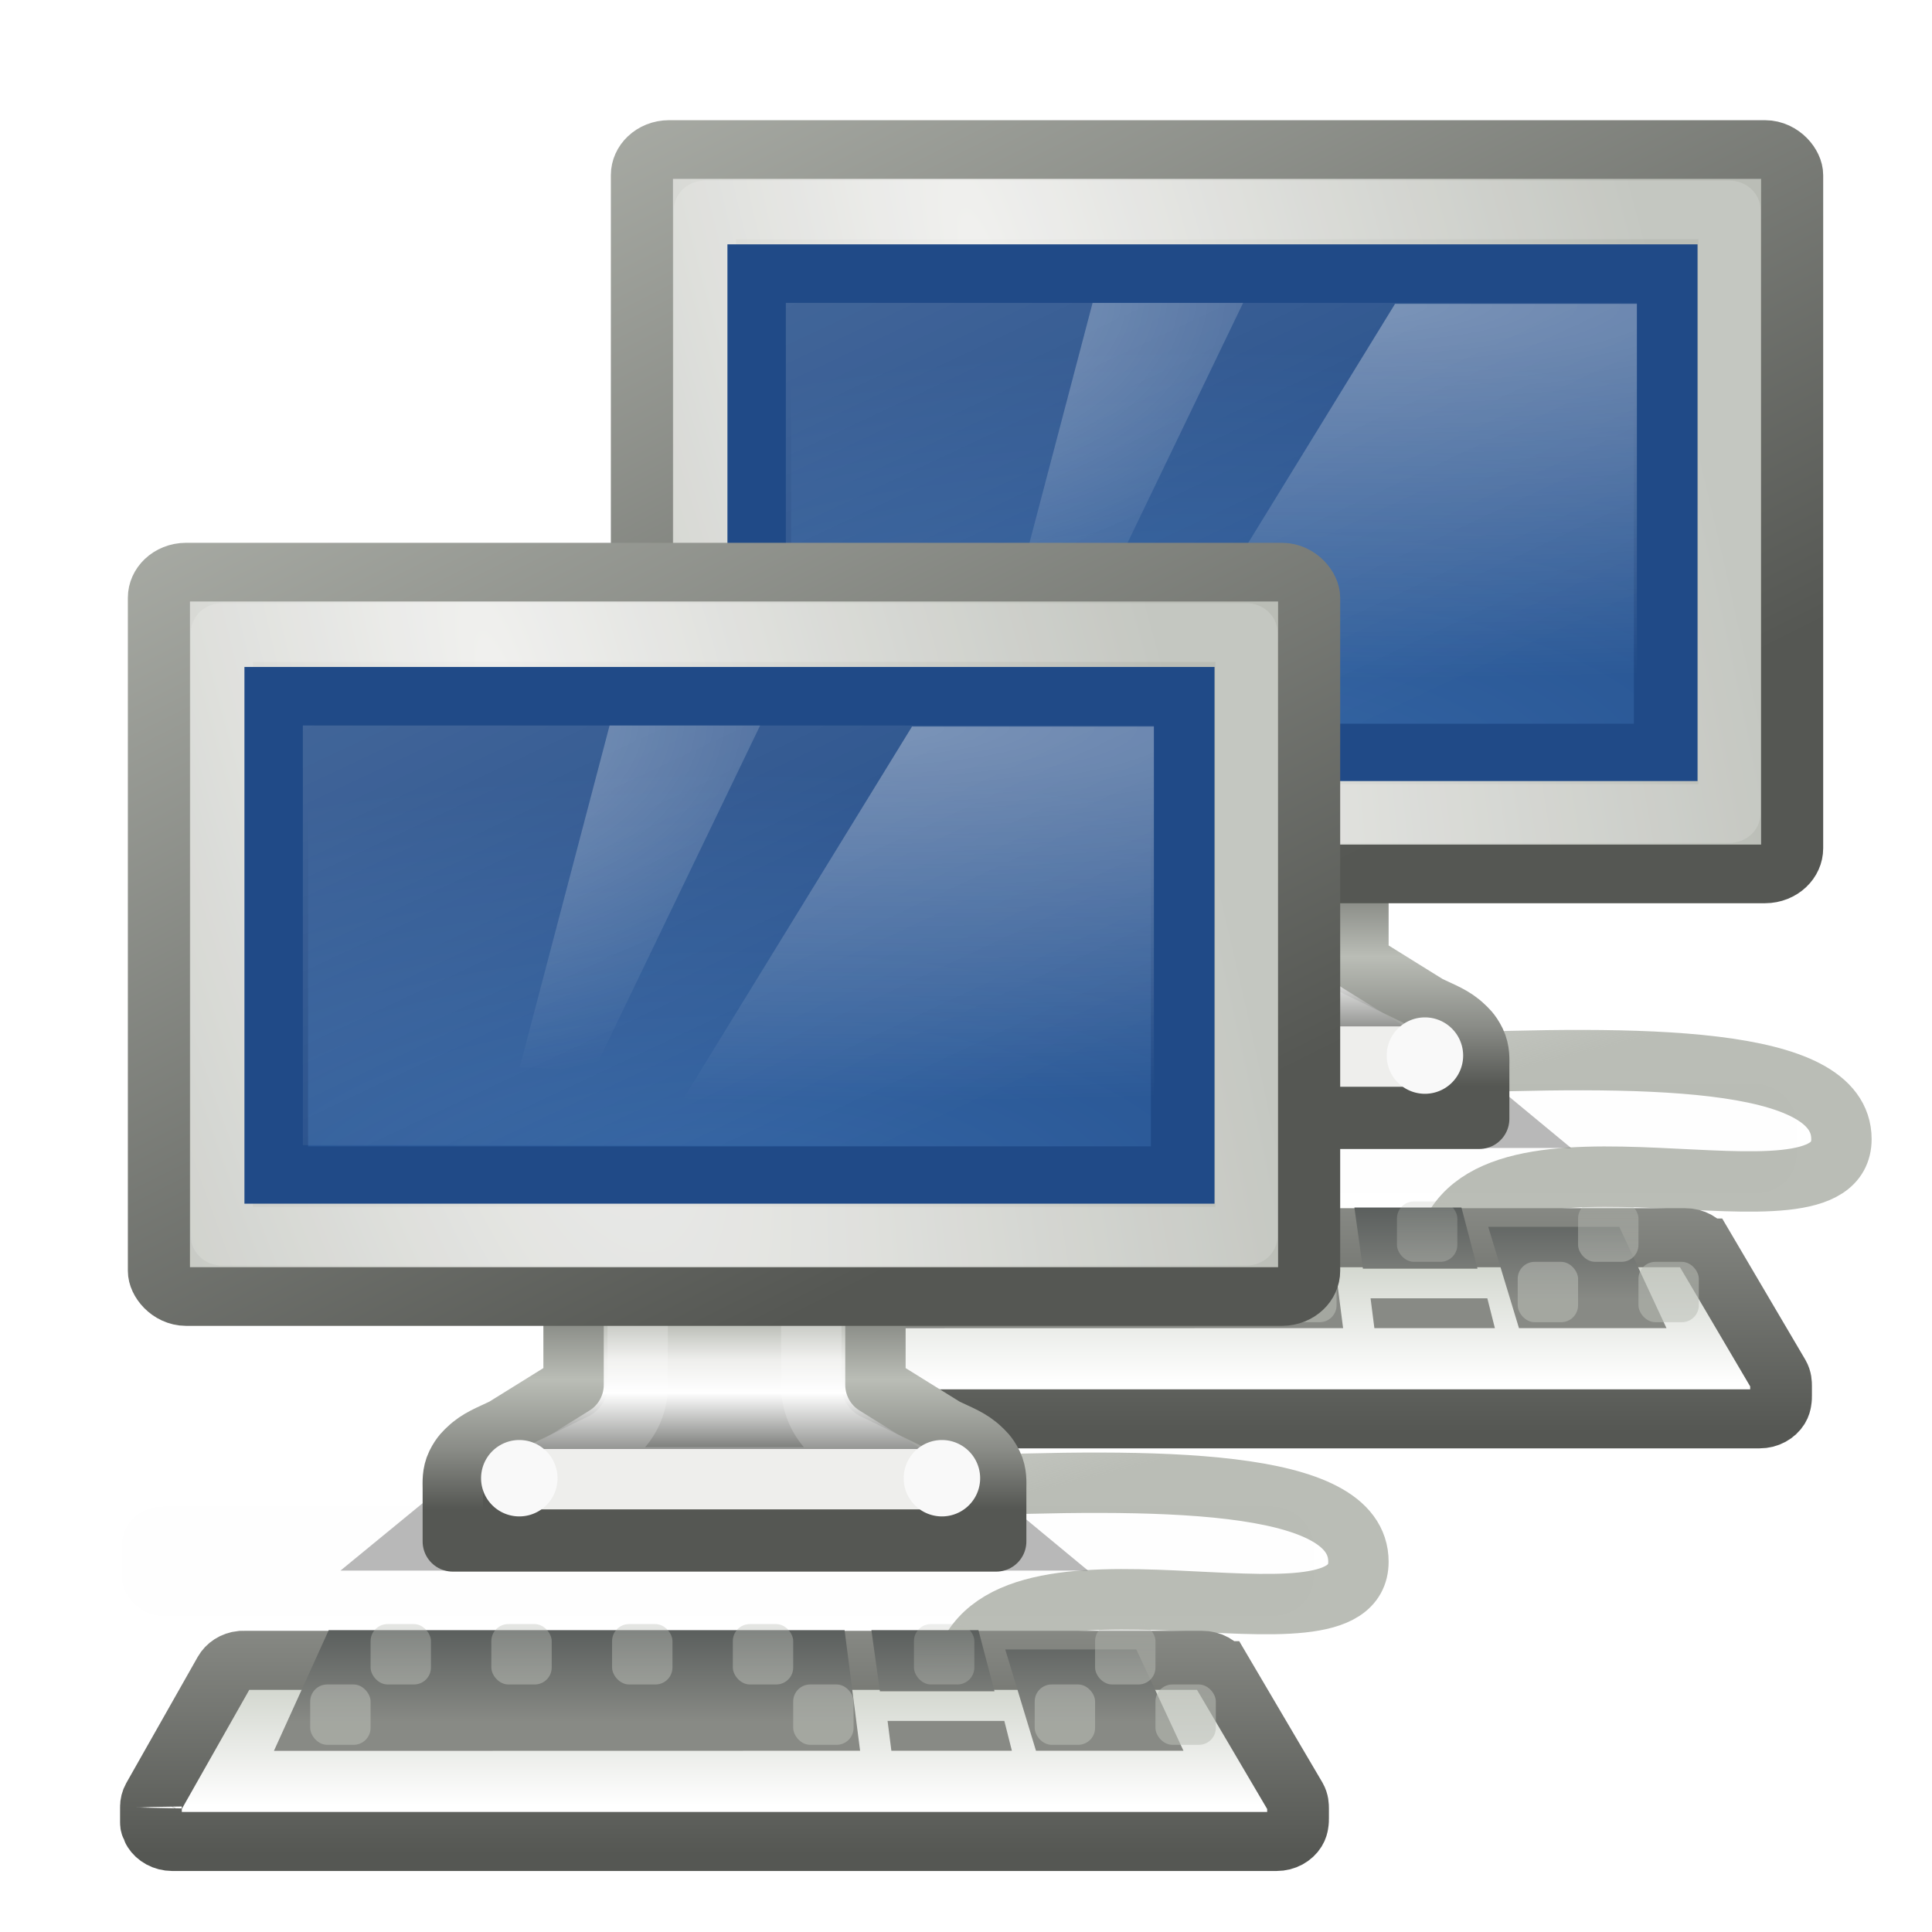 <?xml version="1.0" encoding="UTF-8" standalone="no"?>
<!-- Created with Inkscape (http://www.inkscape.org/) -->
<svg
   xmlns:dc="http://purl.org/dc/elements/1.1/"
   xmlns:cc="http://creativecommons.org/ns#"
   xmlns:rdf="http://www.w3.org/1999/02/22-rdf-syntax-ns#"
   xmlns:svg="http://www.w3.org/2000/svg"
   xmlns="http://www.w3.org/2000/svg"
   xmlns:xlink="http://www.w3.org/1999/xlink"
   xmlns:sodipodi="http://sodipodi.sourceforge.net/DTD/sodipodi-0.dtd"
   xmlns:inkscape="http://www.inkscape.org/namespaces/inkscape"
   width="32px"
   height="32px"
   id="svg7520"
   sodipodi:version="0.32"
   inkscape:version="0.46"
   sodipodi:docname="drawing.svg"
   inkscape:output_extension="org.inkscape.output.svg.inkscape">
  <defs
     id="defs7522">
    <linearGradient
       inkscape:collect="always"
       xlink:href="#linearGradient7758"
       id="linearGradient3401"
       gradientUnits="userSpaceOnUse"
       x1="307.531"
       y1="193.188"
       x2="307.531"
       y2="189.119" />
    <linearGradient
       inkscape:collect="always"
       xlink:href="#linearGradient7758"
       id="linearGradient3399"
       gradientUnits="userSpaceOnUse"
       x1="307.531"
       y1="193.188"
       x2="307.531"
       y2="189.119" />
    <linearGradient
       inkscape:collect="always"
       xlink:href="#linearGradient7758"
       id="linearGradient3397"
       gradientUnits="userSpaceOnUse"
       x1="307.531"
       y1="193.188"
       x2="307.531"
       y2="189.119" />
    <linearGradient
       inkscape:collect="always"
       xlink:href="#linearGradient7758"
       id="linearGradient3395"
       gradientUnits="userSpaceOnUse"
       gradientTransform="translate(0,1)"
       x1="307.531"
       y1="193.188"
       x2="307.531"
       y2="189.119" />
    <linearGradient
       inkscape:collect="always"
       xlink:href="#linearGradient7758"
       id="linearGradient3393"
       gradientUnits="userSpaceOnUse"
       x1="307.531"
       y1="193.188"
       x2="307.531"
       y2="189.119" />
    <linearGradient
       inkscape:collect="always"
       xlink:href="#linearGradient7758"
       id="linearGradient3391"
       gradientUnits="userSpaceOnUse"
       x1="307.531"
       y1="193.188"
       x2="307.531"
       y2="189.119" />
    <linearGradient
       inkscape:collect="always"
       xlink:href="#linearGradient7758"
       id="linearGradient3389"
       gradientUnits="userSpaceOnUse"
       x1="307.531"
       y1="193.188"
       x2="307.531"
       y2="189.119" />
    <linearGradient
       inkscape:collect="always"
       xlink:href="#linearGradient7758"
       id="linearGradient3387"
       gradientUnits="userSpaceOnUse"
       x1="307.531"
       y1="193.188"
       x2="307.531"
       y2="189.119" />
    <linearGradient
       inkscape:collect="always"
       xlink:href="#linearGradient7758"
       id="linearGradient3385"
       gradientUnits="userSpaceOnUse"
       x1="307.531"
       y1="193.188"
       x2="307.531"
       y2="189.119" />
    <linearGradient
       inkscape:collect="always"
       xlink:href="#linearGradient7758"
       id="linearGradient3383"
       gradientUnits="userSpaceOnUse"
       x1="307.531"
       y1="193.188"
       x2="307.531"
       y2="189.119" />
    <linearGradient
       inkscape:collect="always"
       xlink:href="#linearGradient7758"
       id="linearGradient3403"
       gradientUnits="userSpaceOnUse"
       x1="307.531"
       y1="193.188"
       x2="307.531"
       y2="189.119" />
    <linearGradient
       inkscape:collect="always"
       xlink:href="#linearGradient4574"
       id="linearGradient3381"
       gradientUnits="userSpaceOnUse"
       gradientTransform="matrix(0.359,0,0,0.4,229.287,160.2)"
       x1="316.183"
       y1="83.225"
       x2="316.183"
       y2="90.82" />
    <linearGradient
       inkscape:collect="always"
       xlink:href="#linearGradient4538"
       id="linearGradient3378"
       gradientUnits="userSpaceOnUse"
       x1="110.532"
       y1="416.369"
       x2="110.532"
       y2="368.067" />
    <linearGradient
       inkscape:collect="always"
       xlink:href="#linearGradient11187"
       id="linearGradient3376"
       gradientUnits="userSpaceOnUse"
       x1="169.536"
       y1="406.257"
       x2="169.536"
       y2="381.704" />
    <radialGradient
       inkscape:collect="always"
       xlink:href="#linearGradient4788-7"
       id="radialGradient3374"
       gradientUnits="userSpaceOnUse"
       gradientTransform="matrix(-0.861,3.7279326e-7,4.195139e-2,-0.605,586.484,215.187)"
       cx="326.021"
       cy="58"
       fx="326.021"
       fy="58"
       r="12.5" />
    <radialGradient
       inkscape:collect="always"
       xlink:href="#linearGradient4788"
       id="radialGradient3372"
       gradientUnits="userSpaceOnUse"
       gradientTransform="matrix(2.92,2.523046e-8,0,0.625,-639.957,143.913)"
       cx="327.5"
       cy="58"
       fx="327.5"
       fy="58"
       r="12.5" />
    <linearGradient
       inkscape:collect="always"
       xlink:href="#linearGradient5687"
       id="linearGradient3370"
       gradientUnits="userSpaceOnUse"
       gradientTransform="matrix(7.6923313e-2,0,0,7.0591222e-2,302.615,175.041)"
       x1="88"
       y1="44.5"
       x2="178"
       y2="202.5" />
    <linearGradient
       id="linearGradient7514">
      <stop
         id="stop7516"
         offset="0"
         style="stop-color:#3465a4;stop-opacity:1" />
      <stop
         id="stop7518"
         offset="1"
         style="stop-color:#204a87;stop-opacity:1" />
    </linearGradient>
    <radialGradient
       inkscape:collect="always"
       xlink:href="#linearGradient7514"
       id="radialGradient3368"
       gradientUnits="userSpaceOnUse"
       gradientTransform="matrix(1.101,0,0,0.473,287.587,172.078)"
       cx="24.006"
       cy="37.922"
       fx="24.006"
       fy="37.922"
       r="19" />
    <linearGradient
       inkscape:collect="always"
       xlink:href="#linearGradient5538"
       id="linearGradient3366"
       gradientUnits="userSpaceOnUse"
       gradientTransform="matrix(0.467,0,0,0.467,164.626,152.043)"
       x1="315.04"
       y1="89.237"
       x2="291.661"
       y2="45.184" />
    <radialGradient
       inkscape:collect="always"
       xlink:href="#linearGradient4654"
       id="radialGradient3364"
       gradientUnits="userSpaceOnUse"
       gradientTransform="matrix(0.526,1.963,-0.502,0.134,175.378,-445.235)"
       cx="314.31"
       cy="61.655"
       fx="314.31"
       fy="61.655"
       r="23" />
    <linearGradient
       inkscape:collect="always"
       xlink:href="#linearGradient3380"
       id="linearGradient3362"
       gradientUnits="userSpaceOnUse"
       gradientTransform="translate(-20,0)"
       x1="336.562"
       y1="192.875"
       x2="336.562"
       y2="196.993" />
    <linearGradient
       inkscape:collect="always"
       xlink:href="#linearGradient4693"
       id="linearGradient3360"
       gradientUnits="userSpaceOnUse"
       gradientTransform="translate(-20,0)"
       x1="333.562"
       y1="192.913"
       x2="333.562"
       y2="196.265" />
    <linearGradient
       inkscape:collect="always"
       xlink:href="#linearGradient4772"
       id="linearGradient3358"
       gradientUnits="userSpaceOnUse"
       x1="327.92"
       y1="93.75"
       x2="327.92"
       y2="88.849" />
    <linearGradient
       inkscape:collect="always"
       xlink:href="#linearGradient3847"
       id="linearGradient3356"
       gradientUnits="userSpaceOnUse"
       gradientTransform="matrix(0.644,0,0,0.972,143.747,121.282)"
       x1="328.628"
       y1="74.433"
       x2="327.479"
       y2="67.362" />
    <linearGradient
       inkscape:collect="always"
       xlink:href="#linearGradient7758"
       id="linearGradient7510"
       gradientUnits="userSpaceOnUse"
       x1="307.531"
       y1="193.188"
       x2="307.531"
       y2="189.119" />
    <linearGradient
       inkscape:collect="always"
       xlink:href="#linearGradient7758"
       id="linearGradient7508"
       gradientUnits="userSpaceOnUse"
       x1="307.531"
       y1="193.188"
       x2="307.531"
       y2="189.119" />
    <linearGradient
       inkscape:collect="always"
       xlink:href="#linearGradient7758"
       id="linearGradient7506"
       gradientUnits="userSpaceOnUse"
       x1="307.531"
       y1="193.188"
       x2="307.531"
       y2="189.119" />
    <linearGradient
       inkscape:collect="always"
       xlink:href="#linearGradient7758"
       id="linearGradient7504"
       gradientUnits="userSpaceOnUse"
       gradientTransform="translate(0,1)"
       x1="307.531"
       y1="193.188"
       x2="307.531"
       y2="189.119" />
    <linearGradient
       inkscape:collect="always"
       xlink:href="#linearGradient7758"
       id="linearGradient7502"
       gradientUnits="userSpaceOnUse"
       x1="307.531"
       y1="193.188"
       x2="307.531"
       y2="189.119" />
    <linearGradient
       inkscape:collect="always"
       xlink:href="#linearGradient7758"
       id="linearGradient7500"
       gradientUnits="userSpaceOnUse"
       x1="307.531"
       y1="193.188"
       x2="307.531"
       y2="189.119" />
    <linearGradient
       inkscape:collect="always"
       xlink:href="#linearGradient7758"
       id="linearGradient7498"
       gradientUnits="userSpaceOnUse"
       x1="307.531"
       y1="193.188"
       x2="307.531"
       y2="189.119" />
    <linearGradient
       inkscape:collect="always"
       xlink:href="#linearGradient7758"
       id="linearGradient7496"
       gradientUnits="userSpaceOnUse"
       x1="307.531"
       y1="193.188"
       x2="307.531"
       y2="189.119" />
    <linearGradient
       inkscape:collect="always"
       xlink:href="#linearGradient7758"
       id="linearGradient7494"
       gradientUnits="userSpaceOnUse"
       x1="307.531"
       y1="193.188"
       x2="307.531"
       y2="189.119" />
    <linearGradient
       inkscape:collect="always"
       xlink:href="#linearGradient7758"
       id="linearGradient7492"
       gradientUnits="userSpaceOnUse"
       x1="307.531"
       y1="193.188"
       x2="307.531"
       y2="189.119" />
    <linearGradient
       inkscape:collect="always"
       id="linearGradient7758">
      <stop
         style="stop-color:#babdb6;stop-opacity:1;"
         offset="0"
         id="stop7760" />
      <stop
         style="stop-color:#babdb6;stop-opacity:0;"
         offset="1"
         id="stop7762" />
    </linearGradient>
    <linearGradient
       inkscape:collect="always"
       xlink:href="#linearGradient7758"
       id="linearGradient7512"
       gradientUnits="userSpaceOnUse"
       x1="307.531"
       y1="193.188"
       x2="307.531"
       y2="189.119" />
    <linearGradient
       inkscape:collect="always"
       id="linearGradient4574">
      <stop
         style="stop-color:#2e3436;stop-opacity:1"
         offset="0"
         id="stop4576" />
      <stop
         style="stop-color:#888a85;stop-opacity:1"
         offset="1"
         id="stop4578" />
    </linearGradient>
    <linearGradient
       inkscape:collect="always"
       xlink:href="#linearGradient4574"
       id="linearGradient7490"
       gradientUnits="userSpaceOnUse"
       gradientTransform="matrix(0.359,0,0,0.4,229.287,160.2)"
       x1="316.183"
       y1="83.225"
       x2="316.183"
       y2="90.82" />
    <linearGradient
       inkscape:collect="always"
       id="linearGradient4538">
      <stop
         style="stop-color:#555753;stop-opacity:1;"
         offset="0"
         id="stop4540" />
      <stop
         style="stop-color:#888a85;stop-opacity:1"
         offset="1"
         id="stop4542" />
    </linearGradient>
    <linearGradient
       inkscape:collect="always"
       xlink:href="#linearGradient4538"
       id="linearGradient7488"
       gradientUnits="userSpaceOnUse"
       x1="110.532"
       y1="416.369"
       x2="110.532"
       y2="368.067" />
    <linearGradient
       inkscape:collect="always"
       id="linearGradient11187">
      <stop
         style="stop-color:#ffffff;stop-opacity:1"
         offset="0"
         id="stop11189" />
      <stop
         style="stop-color:#d3d7cf;stop-opacity:1"
         offset="1"
         id="stop11191" />
    </linearGradient>
    <linearGradient
       inkscape:collect="always"
       xlink:href="#linearGradient11187"
       id="linearGradient7486"
       gradientUnits="userSpaceOnUse"
       x1="169.536"
       y1="406.257"
       x2="169.536"
       y2="381.704" />
    <linearGradient
       inkscape:collect="always"
       id="linearGradient4788-7">
      <stop
         style="stop-color:#ffffff;stop-opacity:1;"
         offset="0"
         id="stop4790-8" />
      <stop
         style="stop-color:#ffffff;stop-opacity:0;"
         offset="1"
         id="stop4792-6" />
    </linearGradient>
    <radialGradient
       inkscape:collect="always"
       xlink:href="#linearGradient4788-7"
       id="radialGradient7484"
       gradientUnits="userSpaceOnUse"
       gradientTransform="matrix(-0.861,3.7279326e-7,4.195139e-2,-0.605,586.484,215.187)"
       cx="326.021"
       cy="58"
       fx="326.021"
       fy="58"
       r="12.5" />
    <linearGradient
       inkscape:collect="always"
       id="linearGradient4788">
      <stop
         style="stop-color:#ffffff;stop-opacity:1;"
         offset="0"
         id="stop4790" />
      <stop
         style="stop-color:#ffffff;stop-opacity:0;"
         offset="1"
         id="stop4792" />
    </linearGradient>
    <radialGradient
       inkscape:collect="always"
       xlink:href="#linearGradient4788"
       id="radialGradient7482"
       gradientUnits="userSpaceOnUse"
       gradientTransform="matrix(2.92,2.523046e-8,0,0.625,-639.957,143.913)"
       cx="327.5"
       cy="58"
       fx="327.5"
       fy="58"
       r="12.5" />
    <linearGradient
       inkscape:collect="always"
       id="linearGradient5687">
      <stop
         style="stop-color:#ffffff;stop-opacity:1;"
         offset="0"
         id="stop5689" />
      <stop
         style="stop-color:#ffffff;stop-opacity:0;"
         offset="1"
         id="stop5691" />
    </linearGradient>
    <linearGradient
       inkscape:collect="always"
       xlink:href="#linearGradient5687"
       id="linearGradient7480"
       gradientUnits="userSpaceOnUse"
       gradientTransform="matrix(7.6923313e-2,0,0,7.0591222e-2,302.615,175.041)"
       x1="88"
       y1="44.5"
       x2="178"
       y2="202.5" />
    <linearGradient
       id="linearGradient2711">
      <stop
         style="stop-color:#3465a4;stop-opacity:1"
         offset="0"
         id="stop2713" />
      <stop
         style="stop-color:#204a87;stop-opacity:1"
         offset="1"
         id="stop2715" />
    </linearGradient>
    <radialGradient
       inkscape:collect="always"
       xlink:href="#linearGradient2711"
       id="radialGradient7478"
       gradientUnits="userSpaceOnUse"
       gradientTransform="matrix(1.101,0,0,0.473,287.587,172.078)"
       cx="24.006"
       cy="37.922"
       fx="24.006"
       fy="37.922"
       r="19" />
    <linearGradient
       id="linearGradient5538"
       inkscape:collect="always">
      <stop
         id="stop5540"
         offset="0"
         style="stop-color:#555753;stop-opacity:1;" />
      <stop
         id="stop5542"
         offset="1"
         style="stop-color:#babdb6;stop-opacity:1" />
    </linearGradient>
    <linearGradient
       inkscape:collect="always"
       xlink:href="#linearGradient5538"
       id="linearGradient7476"
       gradientUnits="userSpaceOnUse"
       gradientTransform="matrix(0.467,0,0,0.467,164.626,152.043)"
       x1="315.04"
       y1="89.237"
       x2="291.661"
       y2="45.184" />
    <linearGradient
       inkscape:collect="always"
       id="linearGradient4654">
      <stop
         style="stop-color:#eeeeec;stop-opacity:1"
         offset="0"
         id="stop4656" />
      <stop
         style="stop-color:#babdb6;stop-opacity:1"
         offset="1"
         id="stop4658" />
    </linearGradient>
    <radialGradient
       inkscape:collect="always"
       xlink:href="#linearGradient4654"
       id="radialGradient7474"
       gradientUnits="userSpaceOnUse"
       gradientTransform="matrix(0.526,1.963,-0.502,0.134,175.378,-445.235)"
       cx="314.31"
       cy="61.655"
       fx="314.31"
       fy="61.655"
       r="23" />
    <linearGradient
       id="linearGradient3380">
      <stop
         style="stop-color:#555753;stop-opacity:1"
         offset="0"
         id="stop3382" />
      <stop
         id="stop3410"
         offset="0.479"
         style="stop-color:#babdb6;stop-opacity:1" />
      <stop
         style="stop-color:#888a85;stop-opacity:1"
         offset="0.769"
         id="stop3412" />
      <stop
         style="stop-color:#555753;stop-opacity:1"
         offset="1"
         id="stop3384" />
    </linearGradient>
    <linearGradient
       inkscape:collect="always"
       xlink:href="#linearGradient3380"
       id="linearGradient7472"
       gradientUnits="userSpaceOnUse"
       gradientTransform="translate(-20,0)"
       x1="336.562"
       y1="192.875"
       x2="336.562"
       y2="196.993" />
    <linearGradient
       id="linearGradient4693">
      <stop
         id="stop4695"
         offset="0"
         style="stop-color:#555753;stop-opacity:1" />
      <stop
         style="stop-color:#babdb6;stop-opacity:1"
         offset="0.301"
         id="stop4701" />
      <stop
         id="stop3408"
         offset="0.48"
         style="stop-color:#eeeeec;stop-opacity:1" />
      <stop
         style="stop-color:#ffffff;stop-opacity:1"
         offset="0.643"
         id="stop4699" />
      <stop
         id="stop4697"
         offset="1"
         style="stop-color:#555753;stop-opacity:1" />
    </linearGradient>
    <linearGradient
       inkscape:collect="always"
       xlink:href="#linearGradient4693"
       id="linearGradient7470"
       gradientUnits="userSpaceOnUse"
       gradientTransform="translate(-20,0)"
       x1="333.562"
       y1="192.913"
       x2="333.562"
       y2="196.265" />
    <filter
       height="2.339"
       y="-0.669"
       width="1.122"
       x="-0.061"
       id="filter6655"
       inkscape:collect="always">
      <feGaussianBlur
         id="feGaussianBlur6657"
         stdDeviation="1.168"
         inkscape:collect="always" />
    </filter>
    <filter
       inkscape:collect="always"
       id="filter4768"
       x="-0.114"
       width="1.228"
       y="-0.568"
       height="2.135">
      <feGaussianBlur
         inkscape:collect="always"
         stdDeviation="0.946"
         id="feGaussianBlur4770" />
    </filter>
    <linearGradient
       inkscape:collect="always"
       id="linearGradient4772">
      <stop
         style="stop-color:#000000;stop-opacity:1;"
         offset="0"
         id="stop4774" />
      <stop
         style="stop-color:#000000;stop-opacity:0;"
         offset="1"
         id="stop4776" />
    </linearGradient>
    <linearGradient
       inkscape:collect="always"
       xlink:href="#linearGradient4772"
       id="linearGradient7468"
       gradientUnits="userSpaceOnUse"
       x1="327.92"
       y1="93.75"
       x2="327.92"
       y2="88.849" />
    <linearGradient
       inkscape:collect="always"
       id="linearGradient3847">
      <stop
         style="stop-color:#babdb6;stop-opacity:1;"
         offset="0"
         id="stop3849" />
      <stop
         style="stop-color:#babdb6;stop-opacity:0;"
         offset="1"
         id="stop3851" />
    </linearGradient>
    <linearGradient
       inkscape:collect="always"
       xlink:href="#linearGradient3847"
       id="linearGradient7466"
       gradientUnits="userSpaceOnUse"
       gradientTransform="matrix(0.644,0,0,0.972,143.747,121.282)"
       x1="328.628"
       y1="74.433"
       x2="327.479"
       y2="67.362" />
  </defs>
  <sodipodi:namedview
     id="base"
     pagecolor="#ffffff"
     bordercolor="#666666"
     borderopacity="1.0"
     inkscape:pageopacity="0.0"
     inkscape:pageshadow="2"
     inkscape:zoom="11.197802"
     inkscape:cx="16"
     inkscape:cy="16"
     inkscape:current-layer="layer1"
     showgrid="true"
     inkscape:grid-bbox="true"
     inkscape:document-units="px"
     inkscape:window-width="641"
     inkscape:window-height="690"
     inkscape:window-x="362"
     inkscape:window-y="154" />
  <g
     id="layer1"
     inkscape:label="Layer 1"
     inkscape:groupmode="layer">
    <g
       style="display:inline;enable-background:new"
       id="g7396"
       transform="translate(-334,-175)">
      <path
         sodipodi:nodetypes="css"
         id="path7398"
         d="M 357.941,195.704 C 358.543,193.223 364.5,195.615 364.5,193.867 C 364.5,191.061 351.049,193.949 350.706,192.031"
         style="fill:none;fill-opacity:1;fill-rule:evenodd;stroke:url(#linearGradient7466);stroke-width:1;stroke-linecap:butt;stroke-linejoin:miter;stroke-miterlimit:4;stroke-dasharray:none;stroke-opacity:1;display:inline;enable-background:new" />
      <g
         transform="translate(40,-3)"
         id="g7400"
         style="display:inline;enable-background:new">
        <path
           style="opacity:0.526;fill:url(#linearGradient7468);fill-opacity:1;stroke:none;stroke-width:1;stroke-linecap:round;stroke-linejoin:round;stroke-miterlimit:4;stroke-dashoffset:0.5;stroke-opacity:1;display:inline;filter:url(#filter4768);enable-background:new"
           d="M 316.057,91 L 323.833,91 L 329.217,95 L 310.625,95 L 316.057,91 z"
           id="path7402"
           sodipodi:nodetypes="ccccc"
           transform="matrix(0.666,0,0,0.742,100.763,126.524)" />
        <rect
           transform="matrix(0.429,0,0,0.433,176.609,156.631)"
           ry="1.439"
           rx="1.581"
           y="90.812"
           x="297"
           height="4.188"
           width="46"
           id="rect7404"
           style="opacity:0.06;fill:#2e3436;fill-opacity:1;fill-rule:nonzero;stroke:none;stroke-width:1;stroke-linecap:round;stroke-linejoin:miter;marker:none;marker-start:none;marker-mid:none;marker-end:none;stroke-miterlimit:4;stroke-dasharray:none;stroke-dashoffset:0;stroke-opacity:1;visibility:visible;display:inline;overflow:visible;filter:url(#filter6655);enable-background:accumulate" />
      </g>
      <g
         transform="translate(40,-3)"
         id="g7406"
         style="display:inline;enable-background:new">
        <path
           transform="translate(0,-1)"
           style="fill:url(#linearGradient7470);fill-opacity:1;stroke:url(#linearGradient7472);stroke-width:1;stroke-linecap:square;stroke-linejoin:round;stroke-miterlimit:4;stroke-dashoffset:0;stroke-opacity:1"
           d="M 311.906,190.5 C 311.655,190.588 311.491,190.828 311.5,191.094 L 311.5,194.906 C 311.5,194.917 311.5,194.927 311.5,194.938 L 310.344,195.656 C 310.12,195.765 309.923,195.832 309.75,196 C 309.717,196.032 309.638,196.095 309.562,196.25 C 309.487,196.405 309.5,196.557 309.5,196.656 C 309.5,196.656 309.5,197.531 309.5,197.531 L 318.5,197.531 C 318.5,197.531 318.5,196.656 318.5,196.656 C 318.5,196.557 318.513,196.405 318.438,196.25 C 318.362,196.095 318.283,196.032 318.25,196 C 318.077,195.832 317.88,195.765 317.656,195.656 L 316.5,194.938 L 316.5,191.094 C 316.493,190.769 316.231,190.507 315.906,190.5 L 312.094,190.5 C 312.032,190.49 311.968,190.49 311.906,190.5 z"
           id="path7408"
           sodipodi:nodetypes="cccccssccccsscccccc" />
        <path
           sodipodi:type="inkscape:offset"
           inkscape:radius="-1.0625"
           inkscape:original="M 311.5 190.5 L 311.5 194.9375 L 310.34375 195.5 C 309.92978 195.70139 309.5 195.93734 309.5 196.5 C 309.5 197.06266 309.8834 197.53125 310.34375 197.53125 L 317.65625 197.53125 C 318.11661 197.53125 318.5 197.06266 318.5 196.5 C 318.5 195.93734 318.07021 195.70139 317.65625 195.5 L 316.5 194.9375 L 316.5 190.5 L 311.5 190.5 z "
           style="opacity:0.196;fill:none;fill-opacity:1;stroke:#ffffff;stroke-width:1;stroke-linecap:square;stroke-linejoin:round;stroke-miterlimit:4;stroke-dasharray:none;stroke-dashoffset:0;stroke-opacity:1;display:inline;enable-background:new"
           id="path7410"
           d="M 312.562,191.562 L 312.562,194.938 C 312.568,195.348 312.337,195.725 311.969,195.906 L 310.812,196.469 L 317.188,196.469 L 316.031,195.906 C 315.663,195.725 315.432,195.348 315.438,194.938 L 315.438,191.562 L 312.562,191.562 z"
           transform="translate(0,-1)" />
        <rect
           style="fill:#eeeeec;fill-opacity:1;stroke:none;stroke-width:1;stroke-linecap:round;stroke-linejoin:round;stroke-miterlimit:4;stroke-dasharray:none;stroke-dashoffset:0.5;stroke-opacity:1;display:inline;enable-background:new"
           id="rect7412"
           width="8"
           height="1"
           x="310"
           y="195"
           rx="0.5"
           ry="0.5" />
        <path
           sodipodi:type="arc"
           style="opacity:1;fill:#f9f9f9;fill-opacity:1;stroke:none;stroke-width:1;stroke-linecap:square;stroke-linejoin:round;stroke-miterlimit:4;stroke-dasharray:none;stroke-dashoffset:0;stroke-opacity:1"
           id="path7414"
           sodipodi:cx="310.57455"
           sodipodi:cy="195.50287"
           sodipodi:rx="0.50823301"
           sodipodi:ry="0.55242717"
           d="M 311.083,195.503 A 0.508,0.552 0 1 1 310.066,195.503 A 0.508,0.552 0 1 1 311.083,195.503 z"
           transform="matrix(1.245,0,0,1.145,-76.064,-28.367)" />
        <path
           sodipodi:type="arc"
           style="opacity:1;fill:#f9f9f9;fill-opacity:1;stroke:none;stroke-width:1;stroke-linecap:square;stroke-linejoin:round;stroke-miterlimit:4;stroke-dasharray:none;stroke-dashoffset:0;stroke-opacity:1;display:inline;enable-background:new"
           id="path7416"
           sodipodi:cx="310.57455"
           sodipodi:cy="195.50287"
           sodipodi:rx="0.50823301"
           sodipodi:ry="0.55242717"
           d="M 311.083,195.503 A 0.508,0.552 0 1 1 310.066,195.503 A 0.508,0.552 0 1 1 311.083,195.503 z"
           transform="matrix(1.245,0,0,1.145,-69.064,-28.367)" />
      </g>
      <g
         transform="matrix(0.907,0,0,0.857,69.362,25.359)"
         id="g7418"
         style="display:inline;enable-background:new">
        <rect
           style="fill:url(#radialGradient7474);fill-opacity:1;stroke:url(#linearGradient7476);stroke-width:1.134;stroke-linecap:round;stroke-linejoin:round;stroke-miterlimit:4;stroke-dasharray:none;stroke-dashoffset:0.5;stroke-opacity:1;display:inline;enable-background:new"
           id="rect7420"
           width="21.005"
           height="14"
           x="303.495"
           y="177.5"
           rx="0.496"
           ry="0.496" />
        <rect
           style="opacity:0.15;fill:none;fill-opacity:1;stroke:#ffffff;stroke-width:1.134;stroke-linecap:round;stroke-linejoin:round;stroke-miterlimit:4;stroke-dasharray:none;stroke-dashoffset:0.5;stroke-opacity:1;display:inline;enable-background:new"
           id="rect7422"
           width="18.709"
           height="11.667"
           x="304.646"
           y="178.667"
           rx="0"
           ry="0" />
      </g>
      <g
         transform="matrix(0.881,0,0,0.794,77.43,36.999)"
         id="g7424"
         style="display:inline;enable-background:new">
        <g
           id="g7426">
          <rect
             style="fill:url(#radialGradient7478);fill-opacity:1;fill-rule:evenodd;stroke:#204a87;stroke-width:1.196px;stroke-linecap:butt;stroke-linejoin:miter;stroke-opacity:1;display:inline;enable-background:new"
             id="rect7428"
             width="17.042"
             height="10"
             x="305.5"
             y="179.5" />
          <rect
             y="180.123"
             x="306"
             height="8.753"
             width="16"
             id="rect7430"
             style="opacity:0.15;fill:url(#linearGradient7480);fill-opacity:1;fill-rule:evenodd;stroke:none;stroke-width:0.198px;stroke-linecap:butt;stroke-linejoin:miter;stroke-opacity:1;display:inline;enable-background:new" />
        </g>
        <g
           id="g7432">
          <path
             sodipodi:nodetypes="ccccc"
             id="path7434"
             d="M 317.453,180.144 L 322,180.144 L 322,190 L 311.996,190 L 317.453,180.144 z"
             style="opacity:0.356;fill:url(#radialGradient7482);fill-opacity:1;stroke:none;stroke-width:1;stroke-linecap:round;stroke-linejoin:round;stroke-miterlimit:4;stroke-dashoffset:0.5;stroke-opacity:1;display:inline;enable-background:new" />
          <path
             sodipodi:nodetypes="ccccc"
             id="path7436"
             d="M 311.767,180.123 L 314.597,180.123 L 311.469,187.329 L 310.078,187.248 L 311.767,180.123 L 311.767,180.123 z"
             style="opacity:0.389;fill:url(#radialGradient7484);fill-opacity:1;stroke:none;display:inline;enable-background:new" />
        </g>
      </g>
      <g
         transform="translate(10,0)"
         id="g7438">
        <path
           sodipodi:type="inkscape:offset"
           inkscape:radius="2.1041079"
           inkscape:original="M 49.0625 377.90625 C 48.351795 377.97898 47.715484 378.40319 47.375 379.03125 L 33.09375 405.40625 C 32.921854 405.73057 32.838 406.08368 32.84375 406.4375 C 32.843921 406.44806 32.843422 406.45818 32.84375 406.46875 L 32.84375 409.46875 L 32.84375 409.78125 L 32.90625 409.78125 C 32.951585 410.04087 33.016408 410.29742 33.15625 410.53125 C 33.544315 411.18013 34.243936 411.5896 35 411.59375 L 255.84375 411.59375 C 256.60912 411.59549 257.32874 411.18979 257.71875 410.53125 C 257.85619 410.2992 257.92557 410.03943 257.96875 409.78125 C 258.01748 409.48989 258.03125 408.90625 258.03125 408.90625 L 258.03125 406.8125 C 258.03125 406.32053 257.99454 405.81869 257.75 405.375 L 242.90625 379 C 242.51767 378.31998 241.78319 377.89854 241 377.90625 L 49.28125 377.90625 C 49.208701 377.90258 49.135047 377.90258 49.0625 377.90625 z "
           style="fill:url(#linearGradient7486);fill-opacity:1;stroke:url(#linearGradient7488);stroke-width:12.346;stroke-linecap:square;stroke-linejoin:miter;stroke-miterlimit:4;stroke-dasharray:none;stroke-dashoffset:0.361;stroke-opacity:1;display:inline;enable-background:new"
           id="path7440"
           d="M 48.844,375.812 C 47.435,375.957 46.206,376.787 45.531,378.031 L 31.25,404.406 C 30.915,405.039 30.738,405.76 30.75,406.469 C 30.749,406.391 30.746,406.413 30.75,406.531 L 30.75,409.469 L 30.75,409.781 C 30.746,410.217 30.877,410.642 31.125,411 C 31.201,411.22 31.198,411.382 31.344,411.625 C 32.103,412.895 33.491,413.679 35,413.688 L 255.844,413.688 C 257.356,413.691 258.756,412.903 259.531,411.594 C 259.861,411.036 259.965,410.518 260.031,410.125 C 260.145,409.446 260.125,408.969 260.125,408.969 C 260.125,408.948 260.125,408.927 260.125,408.906 L 260.125,406.812 C 260.125,406.216 260.119,405.297 259.594,404.344 L 244.75,377.969 C 244.74,377.969 244.729,377.969 244.719,377.969 C 243.949,376.622 242.52,375.797 240.969,375.812 L 49.375,375.812 C 49.342,375.811 49.314,375.813 49.281,375.812 C 49.171,375.809 49.08,375.807 48.969,375.812 C 48.927,375.811 48.885,375.811 48.844,375.812 z"
           transform="matrix(8.2832523e-2,0,0,7.9200815e-2,331.953,165.736)" />
        <path
           style="fill:url(#linearGradient7490);fill-opacity:1;fill-rule:evenodd;stroke:none;stroke-width:1px;stroke-linecap:butt;stroke-linejoin:miter;stroke-opacity:1;display:inline;enable-background:new"
           d="M 337.445,195 L 336.537,197 L 346.246,196.998 L 345.989,195 L 337.445,195 z M 346.433,195 L 346.574,196.013 L 348.472,196.013 L 348.206,195 L 346.433,195 z M 348.65,195.32 L 349.159,196.998 L 351.602,196.998 L 350.821,195.32 L 348.65,195.32 z M 346.701,196.504 L 346.764,196.998 L 348.76,196.998 L 348.635,196.504 L 346.701,196.504 z"
           id="path7442"
           sodipodi:nodetypes="cccccccccccccccccccc" />
        <g
           id="g7444"
           style="fill:url(#linearGradient7512);fill-opacity:1;display:inline;enable-background:new"
           transform="translate(30.138,2.9)">
          <rect
             ry="0.281"
             rx="0.281"
             y="193"
             x="307"
             height="1"
             width="1"
             id="rect7446"
             style="opacity:0.554;fill:url(#linearGradient7492);fill-opacity:1;stroke:none;stroke-width:1;stroke-linecap:round;stroke-linejoin:round;stroke-miterlimit:4;stroke-dasharray:none;stroke-dashoffset:0.361;stroke-opacity:1;display:inline;enable-background:new" />
          <rect
             ry="0.281"
             rx="0.281"
             y="192"
             x="308"
             height="1"
             width="1"
             id="rect7448"
             style="opacity:0.554;fill:url(#linearGradient7494);fill-opacity:1;stroke:none;stroke-width:1;stroke-linecap:round;stroke-linejoin:round;stroke-miterlimit:4;stroke-dasharray:none;stroke-dashoffset:0.361;stroke-opacity:1;display:inline;enable-background:new" />
          <rect
             ry="0.281"
             rx="0.281"
             y="192"
             x="310"
             height="1"
             width="1"
             id="rect7450"
             style="opacity:0.554;fill:url(#linearGradient7496);fill-opacity:1;stroke:none;stroke-width:1;stroke-linecap:round;stroke-linejoin:round;stroke-miterlimit:4;stroke-dasharray:none;stroke-dashoffset:0.361;stroke-opacity:1;display:inline;enable-background:new" />
          <rect
             ry="0.281"
             rx="0.281"
             y="192"
             x="312"
             height="1"
             width="1"
             id="rect7452"
             style="opacity:0.554;fill:url(#linearGradient7498);fill-opacity:1;stroke:none;stroke-width:1;stroke-linecap:round;stroke-linejoin:round;stroke-miterlimit:4;stroke-dasharray:none;stroke-dashoffset:0.361;stroke-opacity:1;display:inline;enable-background:new" />
          <rect
             ry="0.281"
             rx="0.281"
             y="193"
             x="315"
             height="1"
             width="1"
             id="rect7454"
             style="opacity:0.554;fill:url(#linearGradient7500);fill-opacity:1;stroke:none;stroke-width:1;stroke-linecap:round;stroke-linejoin:round;stroke-miterlimit:4;stroke-dasharray:none;stroke-dashoffset:0.361;stroke-opacity:1;display:inline;enable-background:new" />
          <rect
             ry="0.281"
             rx="0.281"
             y="192"
             x="314"
             height="1"
             width="1"
             id="rect7456"
             style="opacity:0.554;fill:url(#linearGradient7502);fill-opacity:1;stroke:none;stroke-width:1;stroke-linecap:round;stroke-linejoin:round;stroke-miterlimit:4;stroke-dasharray:none;stroke-dashoffset:0.361;stroke-opacity:1;display:inline;enable-background:new" />
          <rect
             ry="0.281"
             rx="0.281"
             y="192"
             x="317"
             height="1"
             width="1"
             id="rect7458"
             style="opacity:0.554;fill:url(#linearGradient7504);fill-opacity:1;stroke:none;stroke-width:1;stroke-linecap:round;stroke-linejoin:round;stroke-miterlimit:4;stroke-dasharray:none;stroke-dashoffset:0.361;stroke-opacity:1;display:inline;enable-background:new" />
          <rect
             ry="0.281"
             rx="0.281"
             y="193"
             x="319"
             height="1"
             width="1"
             id="rect7460"
             style="opacity:0.554;fill:url(#linearGradient7506);fill-opacity:1;stroke:none;stroke-width:1;stroke-linecap:round;stroke-linejoin:round;stroke-miterlimit:4;stroke-dasharray:none;stroke-dashoffset:0.361;stroke-opacity:1;display:inline;enable-background:new" />
          <rect
             ry="0.281"
             rx="0.281"
             y="192"
             x="320"
             height="1"
             width="1"
             id="rect7462"
             style="opacity:0.554;fill:url(#linearGradient7508);fill-opacity:1;stroke:none;stroke-width:1;stroke-linecap:round;stroke-linejoin:round;stroke-miterlimit:4;stroke-dasharray:none;stroke-dashoffset:0.361;stroke-opacity:1;display:inline;enable-background:new" />
          <rect
             ry="0.281"
             rx="0.281"
             y="193"
             x="321"
             height="1"
             width="1"
             id="rect7464"
             style="opacity:0.554;fill:url(#linearGradient7510);fill-opacity:1;stroke:none;stroke-width:1;stroke-linecap:round;stroke-linejoin:round;stroke-miterlimit:4;stroke-dasharray:none;stroke-dashoffset:0.361;stroke-opacity:1;display:inline;enable-background:new" />
        </g>
      </g>
    </g>
    <g
       style="display:inline;enable-background:new"
       id="g12317"
       transform="translate(-342,-168)">
      <path
         sodipodi:nodetypes="css"
         id="path12313"
         d="M 357.941,195.704 C 358.543,193.223 364.5,195.615 364.5,193.867 C 364.5,191.061 351.049,193.949 350.706,192.031"
         style="fill:none;fill-opacity:1;fill-rule:evenodd;stroke:url(#linearGradient3356);stroke-width:1;stroke-linecap:butt;stroke-linejoin:miter;stroke-miterlimit:4;stroke-dasharray:none;stroke-opacity:1;display:inline;enable-background:new" />
      <g
         transform="translate(40,-3)"
         id="g10916"
         style="display:inline;enable-background:new">
        <path
           style="opacity:0.526;fill:url(#linearGradient3358);fill-opacity:1;stroke:none;stroke-width:1;stroke-linecap:round;stroke-linejoin:round;stroke-miterlimit:4;stroke-dashoffset:0.5;stroke-opacity:1;display:inline;filter:url(#filter4768);enable-background:new"
           d="M 316.057,91 L 323.833,91 L 329.217,95 L 310.625,95 L 316.057,91 z"
           id="path10918"
           sodipodi:nodetypes="ccccc"
           transform="matrix(0.666,0,0,0.742,100.763,126.524)" />
        <rect
           transform="matrix(0.429,0,0,0.433,176.609,156.631)"
           ry="1.439"
           rx="1.581"
           y="90.812"
           x="297"
           height="4.188"
           width="46"
           id="rect10920"
           style="opacity:0.06;fill:#2e3436;fill-opacity:1;fill-rule:nonzero;stroke:none;stroke-width:1;stroke-linecap:round;stroke-linejoin:miter;marker:none;marker-start:none;marker-mid:none;marker-end:none;stroke-miterlimit:4;stroke-dasharray:none;stroke-dashoffset:0;stroke-opacity:1;visibility:visible;display:inline;overflow:visible;filter:url(#filter6655);enable-background:accumulate" />
      </g>
      <g
         transform="translate(40,-3)"
         id="g10922"
         style="display:inline;enable-background:new">
        <path
           transform="translate(0,-1)"
           style="fill:url(#linearGradient3360);fill-opacity:1;stroke:url(#linearGradient3362);stroke-width:1;stroke-linecap:square;stroke-linejoin:round;stroke-miterlimit:4;stroke-dashoffset:0;stroke-opacity:1"
           d="M 311.906,190.5 C 311.655,190.588 311.491,190.828 311.5,191.094 L 311.5,194.906 C 311.5,194.917 311.5,194.927 311.5,194.938 L 310.344,195.656 C 310.12,195.765 309.923,195.832 309.75,196 C 309.717,196.032 309.638,196.095 309.562,196.25 C 309.487,196.405 309.5,196.557 309.5,196.656 C 309.5,196.656 309.5,197.531 309.5,197.531 L 318.5,197.531 C 318.5,197.531 318.5,196.656 318.5,196.656 C 318.5,196.557 318.513,196.405 318.438,196.25 C 318.362,196.095 318.283,196.032 318.25,196 C 318.077,195.832 317.88,195.765 317.656,195.656 L 316.5,194.938 L 316.5,191.094 C 316.493,190.769 316.231,190.507 315.906,190.5 L 312.094,190.5 C 312.032,190.49 311.968,190.49 311.906,190.5 z"
           id="path10924"
           sodipodi:nodetypes="cccccssccccsscccccc" />
        <path
           sodipodi:type="inkscape:offset"
           inkscape:radius="-1.0625"
           inkscape:original="M 311.5 190.5 L 311.5 194.9375 L 310.34375 195.5 C 309.92978 195.70139 309.5 195.93734 309.5 196.5 C 309.5 197.06266 309.8834 197.53125 310.34375 197.53125 L 317.65625 197.53125 C 318.11661 197.53125 318.5 197.06266 318.5 196.5 C 318.5 195.93734 318.07021 195.70139 317.65625 195.5 L 316.5 194.9375 L 316.5 190.5 L 311.5 190.5 z "
           style="opacity:0.196;fill:none;fill-opacity:1;stroke:#ffffff;stroke-width:1;stroke-linecap:square;stroke-linejoin:round;stroke-miterlimit:4;stroke-dasharray:none;stroke-dashoffset:0;stroke-opacity:1;display:inline;enable-background:new"
           id="path10926"
           d="M 312.562,191.562 L 312.562,194.938 C 312.568,195.348 312.337,195.725 311.969,195.906 L 310.812,196.469 L 317.188,196.469 L 316.031,195.906 C 315.663,195.725 315.432,195.348 315.438,194.938 L 315.438,191.562 L 312.562,191.562 z"
           transform="translate(0,-1)" />
        <rect
           style="fill:#eeeeec;fill-opacity:1;stroke:none;stroke-width:1;stroke-linecap:round;stroke-linejoin:round;stroke-miterlimit:4;stroke-dasharray:none;stroke-dashoffset:0.5;stroke-opacity:1;display:inline;enable-background:new"
           id="rect10928"
           width="8"
           height="1"
           x="310"
           y="195"
           rx="0.5"
           ry="0.5" />
        <path
           sodipodi:type="arc"
           style="opacity:1;fill:#f9f9f9;fill-opacity:1;stroke:none;stroke-width:1;stroke-linecap:square;stroke-linejoin:round;stroke-miterlimit:4;stroke-dasharray:none;stroke-dashoffset:0;stroke-opacity:1"
           id="path10930"
           sodipodi:cx="310.57455"
           sodipodi:cy="195.50287"
           sodipodi:rx="0.50823301"
           sodipodi:ry="0.55242717"
           d="M 311.083,195.503 A 0.508,0.552 0 1 1 310.066,195.503 A 0.508,0.552 0 1 1 311.083,195.503 z"
           transform="matrix(1.245,0,0,1.145,-76.064,-28.367)" />
        <path
           sodipodi:type="arc"
           style="opacity:1;fill:#f9f9f9;fill-opacity:1;stroke:none;stroke-width:1;stroke-linecap:square;stroke-linejoin:round;stroke-miterlimit:4;stroke-dasharray:none;stroke-dashoffset:0;stroke-opacity:1;display:inline;enable-background:new"
           id="path10932"
           sodipodi:cx="310.57455"
           sodipodi:cy="195.50287"
           sodipodi:rx="0.50823301"
           sodipodi:ry="0.55242717"
           d="M 311.083,195.503 A 0.508,0.552 0 1 1 310.066,195.503 A 0.508,0.552 0 1 1 311.083,195.503 z"
           transform="matrix(1.245,0,0,1.145,-69.064,-28.367)" />
      </g>
      <g
         transform="matrix(0.907,0,0,0.857,69.362,25.359)"
         id="g10934"
         style="display:inline;enable-background:new">
        <rect
           style="fill:url(#radialGradient3364);fill-opacity:1;stroke:url(#linearGradient3366);stroke-width:1.134;stroke-linecap:round;stroke-linejoin:round;stroke-miterlimit:4;stroke-dasharray:none;stroke-dashoffset:0.5;stroke-opacity:1;display:inline;enable-background:new"
           id="rect10936"
           width="21.005"
           height="14"
           x="303.495"
           y="177.5"
           rx="0.496"
           ry="0.496" />
        <rect
           style="opacity:0.15;fill:none;fill-opacity:1;stroke:#ffffff;stroke-width:1.134;stroke-linecap:round;stroke-linejoin:round;stroke-miterlimit:4;stroke-dasharray:none;stroke-dashoffset:0.5;stroke-opacity:1;display:inline;enable-background:new"
           id="rect10938"
           width="18.709"
           height="11.667"
           x="304.646"
           y="178.667"
           rx="0"
           ry="0" />
      </g>
      <g
         transform="matrix(0.881,0,0,0.794,77.43,36.999)"
         id="g10940"
         style="display:inline;enable-background:new">
        <g
           id="g10942">
          <rect
             style="fill:url(#radialGradient3368);fill-opacity:1;fill-rule:evenodd;stroke:#204a87;stroke-width:1.196px;stroke-linecap:butt;stroke-linejoin:miter;stroke-opacity:1;display:inline;enable-background:new"
             id="rect10944"
             width="17.042"
             height="10"
             x="305.5"
             y="179.5" />
          <rect
             y="180.123"
             x="306"
             height="8.753"
             width="16"
             id="rect10946"
             style="opacity:0.15;fill:url(#linearGradient3370);fill-opacity:1;fill-rule:evenodd;stroke:none;stroke-width:0.198px;stroke-linecap:butt;stroke-linejoin:miter;stroke-opacity:1;display:inline;enable-background:new" />
        </g>
        <g
           id="g10948">
          <path
             sodipodi:nodetypes="ccccc"
             id="path10950"
             d="M 317.453,180.144 L 322,180.144 L 322,190 L 311.996,190 L 317.453,180.144 z"
             style="opacity:0.356;fill:url(#radialGradient3372);fill-opacity:1;stroke:none;stroke-width:1;stroke-linecap:round;stroke-linejoin:round;stroke-miterlimit:4;stroke-dashoffset:0.5;stroke-opacity:1;display:inline;enable-background:new" />
          <path
             sodipodi:nodetypes="ccccc"
             id="path10952"
             d="M 311.767,180.123 L 314.597,180.123 L 311.469,187.329 L 310.078,187.248 L 311.767,180.123 L 311.767,180.123 z"
             style="opacity:0.389;fill:url(#radialGradient3374);fill-opacity:1;stroke:none;display:inline;enable-background:new" />
        </g>
      </g>
      <g
         transform="translate(10,0)"
         id="g11303">
        <path
           sodipodi:type="inkscape:offset"
           inkscape:radius="2.1041079"
           inkscape:original="M 49.0625 377.90625 C 48.351795 377.97898 47.715484 378.40319 47.375 379.03125 L 33.09375 405.40625 C 32.921854 405.73057 32.838 406.08368 32.84375 406.4375 C 32.843921 406.44806 32.843422 406.45818 32.84375 406.46875 L 32.84375 409.46875 L 32.84375 409.78125 L 32.90625 409.78125 C 32.951585 410.04087 33.016408 410.29742 33.15625 410.53125 C 33.544315 411.18013 34.243936 411.5896 35 411.59375 L 255.84375 411.59375 C 256.60912 411.59549 257.32874 411.18979 257.71875 410.53125 C 257.85619 410.2992 257.92557 410.03943 257.96875 409.78125 C 258.01748 409.48989 258.03125 408.90625 258.03125 408.90625 L 258.03125 406.8125 C 258.03125 406.32053 257.99454 405.81869 257.75 405.375 L 242.90625 379 C 242.51767 378.31998 241.78319 377.89854 241 377.90625 L 49.28125 377.90625 C 49.208701 377.90258 49.135047 377.90258 49.0625 377.90625 z "
           style="fill:url(#linearGradient3376);fill-opacity:1;stroke:url(#linearGradient3378);stroke-width:12.346;stroke-linecap:square;stroke-linejoin:miter;stroke-miterlimit:4;stroke-dasharray:none;stroke-dashoffset:0.361;stroke-opacity:1;display:inline;enable-background:new"
           id="path10956"
           d="M 48.844,375.812 C 47.435,375.957 46.206,376.787 45.531,378.031 L 31.25,404.406 C 30.915,405.039 30.738,405.76 30.75,406.469 C 30.749,406.391 30.746,406.413 30.75,406.531 L 30.75,409.469 L 30.75,409.781 C 30.746,410.217 30.877,410.642 31.125,411 C 31.201,411.22 31.198,411.382 31.344,411.625 C 32.103,412.895 33.491,413.679 35,413.688 L 255.844,413.688 C 257.356,413.691 258.756,412.903 259.531,411.594 C 259.861,411.036 259.965,410.518 260.031,410.125 C 260.145,409.446 260.125,408.969 260.125,408.969 C 260.125,408.948 260.125,408.927 260.125,408.906 L 260.125,406.812 C 260.125,406.216 260.119,405.297 259.594,404.344 L 244.75,377.969 C 244.74,377.969 244.729,377.969 244.719,377.969 C 243.949,376.622 242.52,375.797 240.969,375.812 L 49.375,375.812 C 49.342,375.811 49.314,375.813 49.281,375.812 C 49.171,375.809 49.08,375.807 48.969,375.812 C 48.927,375.811 48.885,375.811 48.844,375.812 z"
           transform="matrix(8.2832523e-2,0,0,7.9200815e-2,331.953,165.736)" />
        <path
           style="fill:url(#linearGradient3381);fill-opacity:1;fill-rule:evenodd;stroke:none;stroke-width:1px;stroke-linecap:butt;stroke-linejoin:miter;stroke-opacity:1;display:inline;enable-background:new"
           d="M 337.445,195 L 336.537,197 L 346.246,196.998 L 345.989,195 L 337.445,195 z M 346.433,195 L 346.574,196.013 L 348.472,196.013 L 348.206,195 L 346.433,195 z M 348.65,195.32 L 349.159,196.998 L 351.602,196.998 L 350.821,195.32 L 348.65,195.32 z M 346.701,196.504 L 346.764,196.998 L 348.76,196.998 L 348.635,196.504 L 346.701,196.504 z"
           id="path10970"
           sodipodi:nodetypes="cccccccccccccccccccc" />
        <g
           id="g10972"
           style="fill:url(#linearGradient3403);fill-opacity:1;display:inline;enable-background:new"
           transform="translate(30.138,2.9)">
          <rect
             ry="0.281"
             rx="0.281"
             y="193"
             x="307"
             height="1"
             width="1"
             id="rect10976"
             style="opacity:0.554;fill:url(#linearGradient3383);fill-opacity:1;stroke:none;stroke-width:1;stroke-linecap:round;stroke-linejoin:round;stroke-miterlimit:4;stroke-dasharray:none;stroke-dashoffset:0.361;stroke-opacity:1;display:inline;enable-background:new" />
          <rect
             ry="0.281"
             rx="0.281"
             y="192"
             x="308"
             height="1"
             width="1"
             id="rect10980"
             style="opacity:0.554;fill:url(#linearGradient3385);fill-opacity:1;stroke:none;stroke-width:1;stroke-linecap:round;stroke-linejoin:round;stroke-miterlimit:4;stroke-dasharray:none;stroke-dashoffset:0.361;stroke-opacity:1;display:inline;enable-background:new" />
          <rect
             ry="0.281"
             rx="0.281"
             y="192"
             x="310"
             height="1"
             width="1"
             id="rect10986"
             style="opacity:0.554;fill:url(#linearGradient3387);fill-opacity:1;stroke:none;stroke-width:1;stroke-linecap:round;stroke-linejoin:round;stroke-miterlimit:4;stroke-dasharray:none;stroke-dashoffset:0.361;stroke-opacity:1;display:inline;enable-background:new" />
          <rect
             ry="0.281"
             rx="0.281"
             y="192"
             x="312"
             height="1"
             width="1"
             id="rect10988"
             style="opacity:0.554;fill:url(#linearGradient3389);fill-opacity:1;stroke:none;stroke-width:1;stroke-linecap:round;stroke-linejoin:round;stroke-miterlimit:4;stroke-dasharray:none;stroke-dashoffset:0.361;stroke-opacity:1;display:inline;enable-background:new" />
          <rect
             ry="0.281"
             rx="0.281"
             y="193"
             x="315"
             height="1"
             width="1"
             id="rect10994"
             style="opacity:0.554;fill:url(#linearGradient3391);fill-opacity:1;stroke:none;stroke-width:1;stroke-linecap:round;stroke-linejoin:round;stroke-miterlimit:4;stroke-dasharray:none;stroke-dashoffset:0.361;stroke-opacity:1;display:inline;enable-background:new" />
          <rect
             ry="0.281"
             rx="0.281"
             y="192"
             x="314"
             height="1"
             width="1"
             id="rect10996"
             style="opacity:0.554;fill:url(#linearGradient3393);fill-opacity:1;stroke:none;stroke-width:1;stroke-linecap:round;stroke-linejoin:round;stroke-miterlimit:4;stroke-dasharray:none;stroke-dashoffset:0.361;stroke-opacity:1;display:inline;enable-background:new" />
          <rect
             ry="0.281"
             rx="0.281"
             y="192"
             x="317"
             height="1"
             width="1"
             id="rect10998"
             style="opacity:0.554;fill:url(#linearGradient3395);fill-opacity:1;stroke:none;stroke-width:1;stroke-linecap:round;stroke-linejoin:round;stroke-miterlimit:4;stroke-dasharray:none;stroke-dashoffset:0.361;stroke-opacity:1;display:inline;enable-background:new" />
          <rect
             ry="0.281"
             rx="0.281"
             y="193"
             x="319"
             height="1"
             width="1"
             id="rect11000"
             style="opacity:0.554;fill:url(#linearGradient3397);fill-opacity:1;stroke:none;stroke-width:1;stroke-linecap:round;stroke-linejoin:round;stroke-miterlimit:4;stroke-dasharray:none;stroke-dashoffset:0.361;stroke-opacity:1;display:inline;enable-background:new" />
          <rect
             ry="0.281"
             rx="0.281"
             y="192"
             x="320"
             height="1"
             width="1"
             id="rect11002"
             style="opacity:0.554;fill:url(#linearGradient3399);fill-opacity:1;stroke:none;stroke-width:1;stroke-linecap:round;stroke-linejoin:round;stroke-miterlimit:4;stroke-dasharray:none;stroke-dashoffset:0.361;stroke-opacity:1;display:inline;enable-background:new" />
          <rect
             ry="0.281"
             rx="0.281"
             y="193"
             x="321"
             height="1"
             width="1"
             id="rect11004"
             style="opacity:0.554;fill:url(#linearGradient3401);fill-opacity:1;stroke:none;stroke-width:1;stroke-linecap:round;stroke-linejoin:round;stroke-miterlimit:4;stroke-dasharray:none;stroke-dashoffset:0.361;stroke-opacity:1;display:inline;enable-background:new" />
        </g>
      </g>
    </g>
  </g>
</svg>
